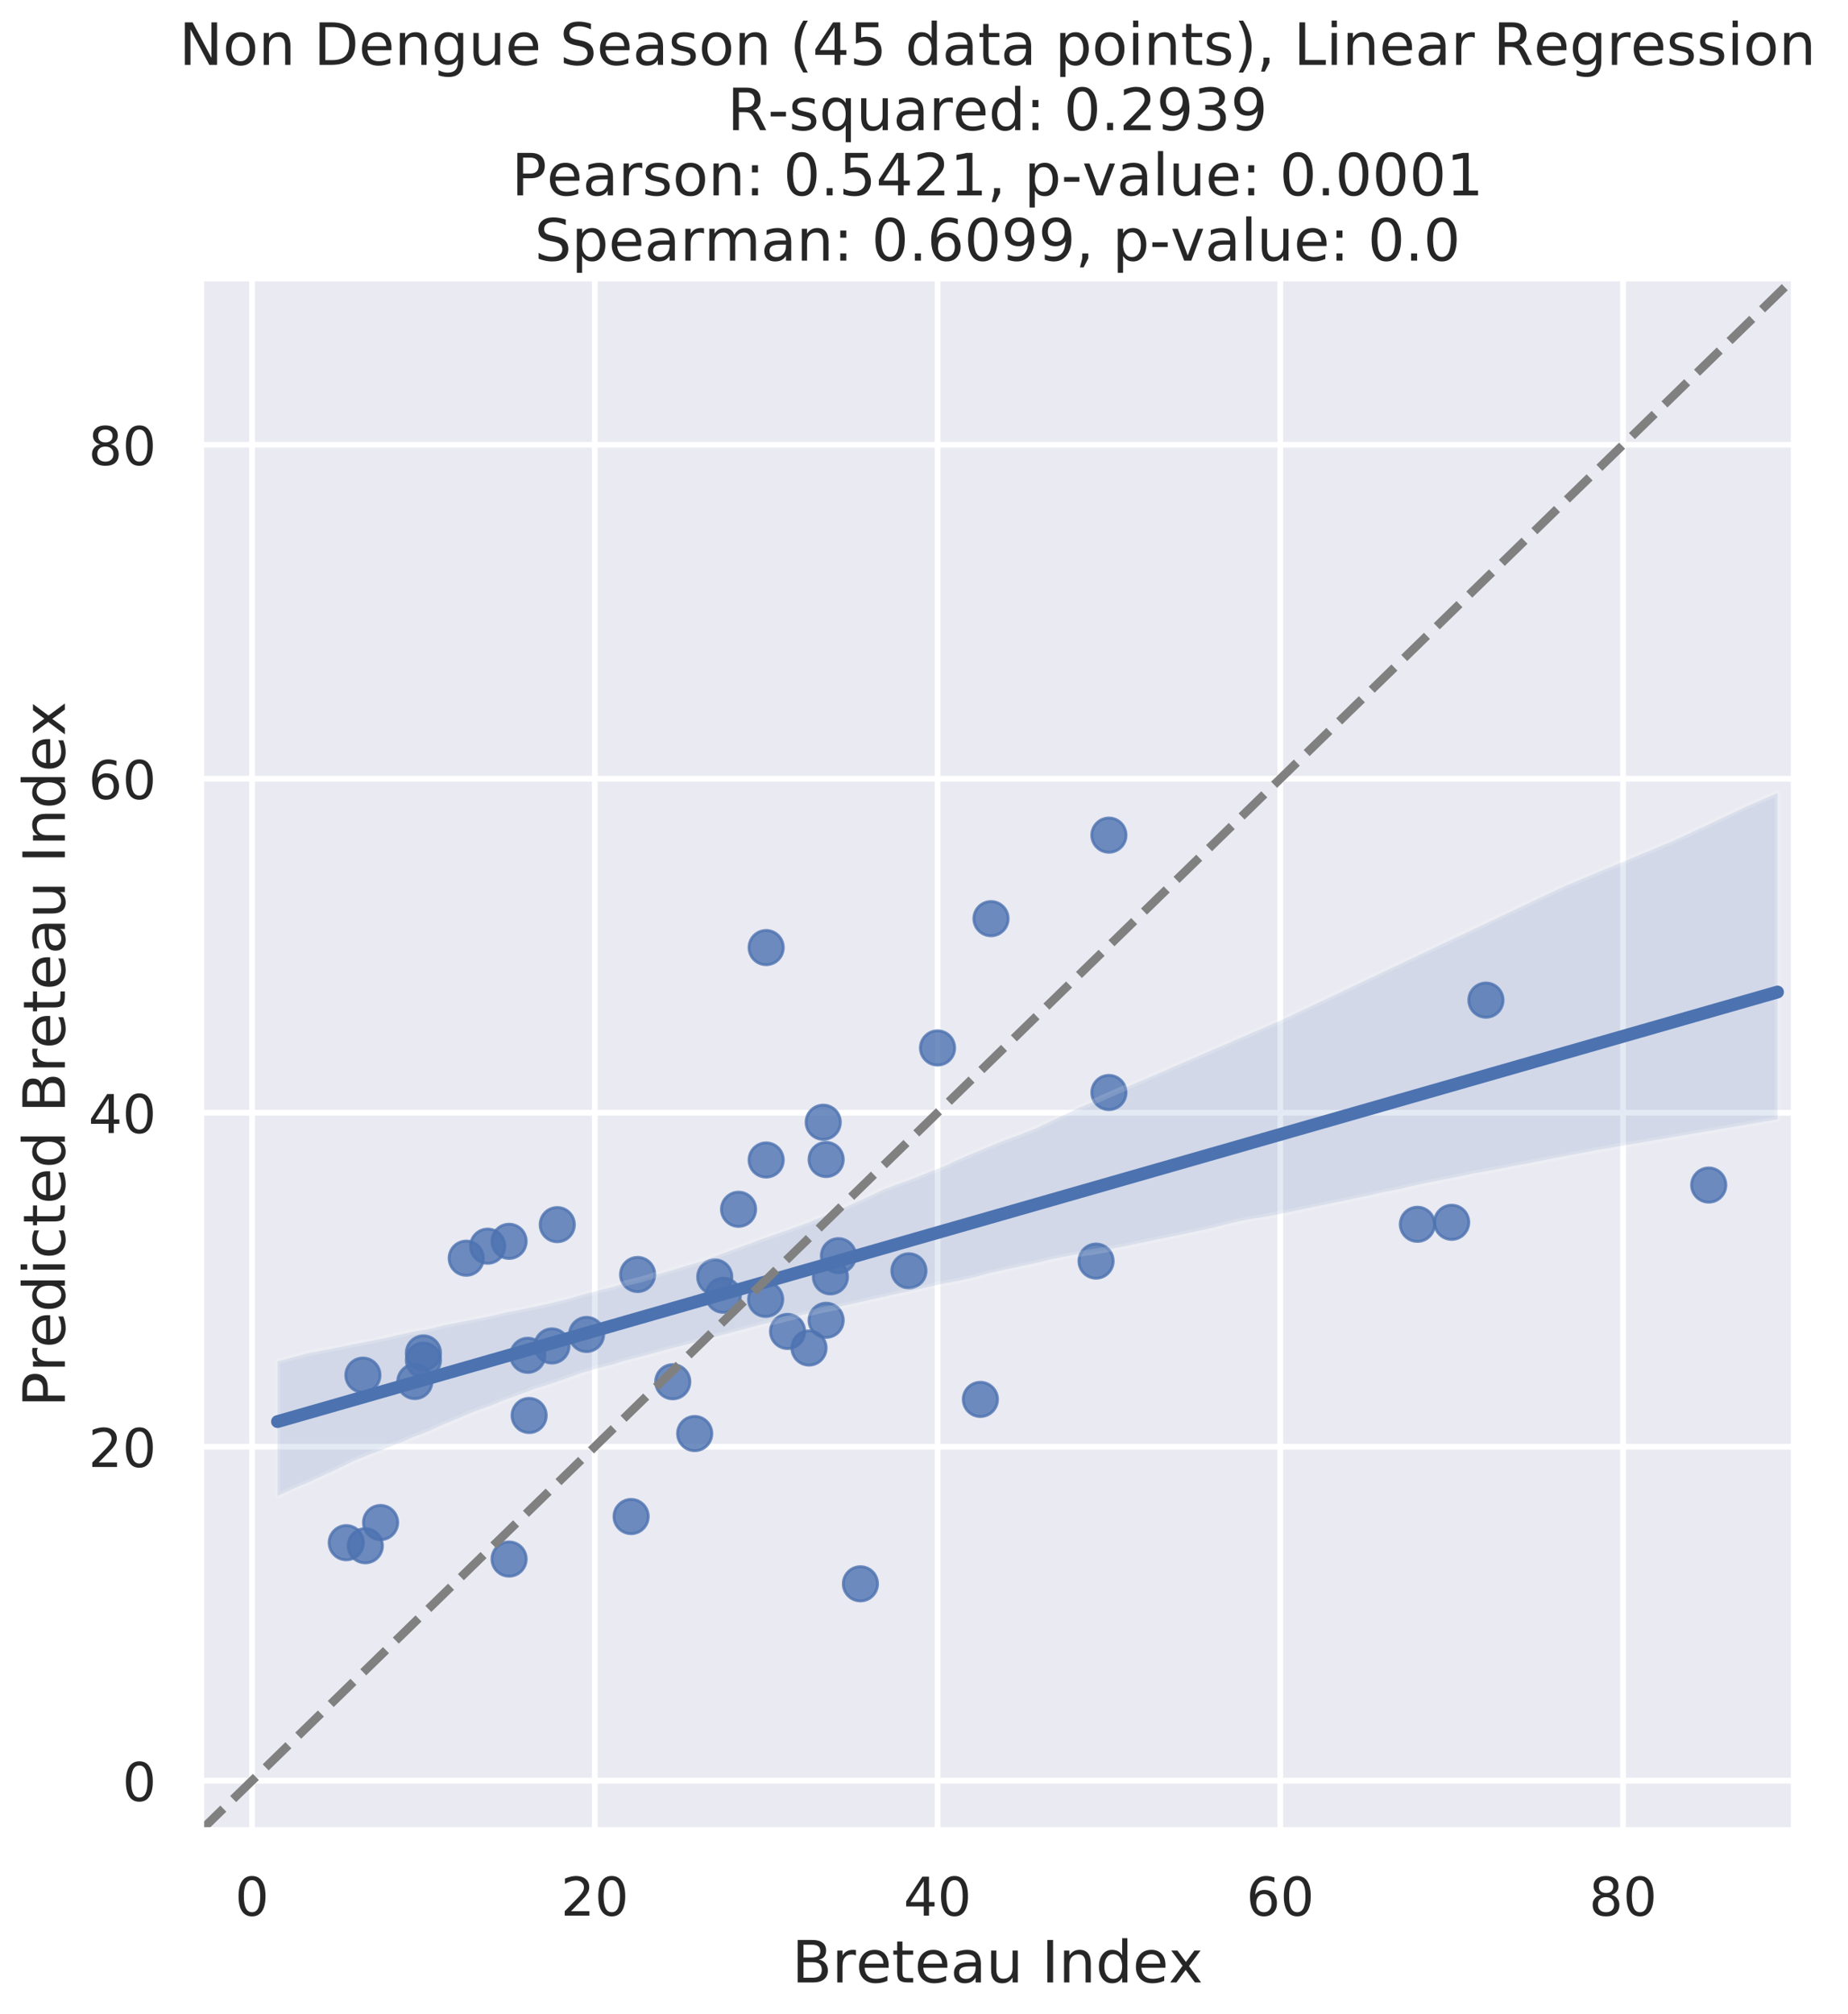 <?xml version="1.0" encoding="utf-8" standalone="no"?>
<!DOCTYPE svg PUBLIC "-//W3C//DTD SVG 1.1//EN"
  "http://www.w3.org/Graphics/SVG/1.1/DTD/svg11.dtd">
<!-- Created with matplotlib (http://matplotlib.org/) -->
<svg height="705pt" version="1.1" viewBox="0 0 647 705" width="647pt" xmlns="http://www.w3.org/2000/svg" xmlns:xlink="http://www.w3.org/1999/xlink">
 <defs>
  <style type="text/css">
*{stroke-linecap:butt;stroke-linejoin:round;}
  </style>
 </defs>
 <g id="figure_1">
  <g id="patch_1">
   <path d="M 0 705.373 
L 647.439 705.373 
L 647.439 0 
L 0 0 
z
" style="fill:#ffffff;"/>
  </g>
  <g id="axes_1">
   <g id="patch_2">
    <path d="M 70.239 640.831 
L 628.239 640.831 
L 628.239 97.231 
L 70.239 97.231 
z
" style="fill:#eaeaf2;"/>
   </g>
   <g id="matplotlib.axis_1">
    <g id="xtick_1">
     <g id="line2d_1">
      <path clip-path="url(#p1ccd44c927)" d="M 88.239 640.831 
L 88.239 97.231 
" style="fill:none;stroke:#ffffff;stroke-linecap:round;stroke-width:2;"/>
     </g>
     <g id="text_1">
      <!-- 0 -->
      <defs>
       <path d="M 31.781 66.406 
Q 24.172 66.406 20.328 58.906 
Q 16.5 51.422 16.5 36.375 
Q 16.5 21.391 20.328 13.891 
Q 24.172 6.391 31.781 6.391 
Q 39.453 6.391 43.281 13.891 
Q 47.125 21.391 47.125 36.375 
Q 47.125 51.422 43.281 58.906 
Q 39.453 66.406 31.781 66.406 
z
M 31.781 74.219 
Q 44.047 74.219 50.516 64.516 
Q 56.984 54.828 56.984 36.375 
Q 56.984 17.969 50.516 8.266 
Q 44.047 -1.422 31.781 -1.422 
Q 19.531 -1.422 13.062 8.266 
Q 6.594 17.969 6.594 36.375 
Q 6.594 54.828 13.062 64.516 
Q 19.531 74.219 31.781 74.219 
z
" id="DejaVuSans-30"/>
      </defs>
      <g style="fill:#262626;" transform="translate(82.29 670.541)scale(0.187 -0.187)">
       <use xlink:href="#DejaVuSans-30"/>
      </g>
     </g>
    </g>
    <g id="xtick_2">
     <g id="line2d_2">
      <path clip-path="url(#p1ccd44c927)" d="M 208.239 640.831 
L 208.239 97.231 
" style="fill:none;stroke:#ffffff;stroke-linecap:round;stroke-width:2;"/>
     </g>
     <g id="text_2">
      <!-- 20 -->
      <defs>
       <path d="M 19.188 8.297 
L 53.609 8.297 
L 53.609 0 
L 7.328 0 
L 7.328 8.297 
Q 12.938 14.109 22.625 23.891 
Q 32.328 33.688 34.812 36.531 
Q 39.547 41.844 41.422 45.531 
Q 43.312 49.219 43.312 52.781 
Q 43.312 58.594 39.234 62.25 
Q 35.156 65.922 28.609 65.922 
Q 23.969 65.922 18.812 64.312 
Q 13.672 62.703 7.812 59.422 
L 7.812 69.391 
Q 13.766 71.781 18.938 73 
Q 24.125 74.219 28.422 74.219 
Q 39.75 74.219 46.484 68.547 
Q 53.219 62.891 53.219 53.422 
Q 53.219 48.922 51.531 44.891 
Q 49.859 40.875 45.406 35.406 
Q 44.188 33.984 37.641 27.219 
Q 31.109 20.453 19.188 8.297 
z
" id="DejaVuSans-32"/>
      </defs>
      <g style="fill:#262626;" transform="translate(196.341 670.541)scale(0.187 -0.187)">
       <use xlink:href="#DejaVuSans-32"/>
       <use x="63.623" xlink:href="#DejaVuSans-30"/>
      </g>
     </g>
    </g>
    <g id="xtick_3">
     <g id="line2d_3">
      <path clip-path="url(#p1ccd44c927)" d="M 328.239 640.831 
L 328.239 97.231 
" style="fill:none;stroke:#ffffff;stroke-linecap:round;stroke-width:2;"/>
     </g>
     <g id="text_3">
      <!-- 40 -->
      <defs>
       <path d="M 37.797 64.312 
L 12.891 25.391 
L 37.797 25.391 
z
M 35.203 72.906 
L 47.609 72.906 
L 47.609 25.391 
L 58.016 25.391 
L 58.016 17.188 
L 47.609 17.188 
L 47.609 0 
L 37.797 0 
L 37.797 17.188 
L 4.891 17.188 
L 4.891 26.703 
z
" id="DejaVuSans-34"/>
      </defs>
      <g style="fill:#262626;" transform="translate(316.341 670.541)scale(0.187 -0.187)">
       <use xlink:href="#DejaVuSans-34"/>
       <use x="63.623" xlink:href="#DejaVuSans-30"/>
      </g>
     </g>
    </g>
    <g id="xtick_4">
     <g id="line2d_4">
      <path clip-path="url(#p1ccd44c927)" d="M 448.239 640.831 
L 448.239 97.231 
" style="fill:none;stroke:#ffffff;stroke-linecap:round;stroke-width:2;"/>
     </g>
     <g id="text_4">
      <!-- 60 -->
      <defs>
       <path d="M 33.016 40.375 
Q 26.375 40.375 22.484 35.828 
Q 18.609 31.297 18.609 23.391 
Q 18.609 15.531 22.484 10.953 
Q 26.375 6.391 33.016 6.391 
Q 39.656 6.391 43.531 10.953 
Q 47.406 15.531 47.406 23.391 
Q 47.406 31.297 43.531 35.828 
Q 39.656 40.375 33.016 40.375 
z
M 52.594 71.297 
L 52.594 62.312 
Q 48.875 64.062 45.094 64.984 
Q 41.312 65.922 37.594 65.922 
Q 27.828 65.922 22.672 59.328 
Q 17.531 52.734 16.797 39.406 
Q 19.672 43.656 24.016 45.922 
Q 28.375 48.188 33.594 48.188 
Q 44.578 48.188 50.953 41.516 
Q 57.328 34.859 57.328 23.391 
Q 57.328 12.156 50.688 5.359 
Q 44.047 -1.422 33.016 -1.422 
Q 20.359 -1.422 13.672 8.266 
Q 6.984 17.969 6.984 36.375 
Q 6.984 53.656 15.188 63.938 
Q 23.391 74.219 37.203 74.219 
Q 40.922 74.219 44.703 73.484 
Q 48.484 72.75 52.594 71.297 
z
" id="DejaVuSans-36"/>
      </defs>
      <g style="fill:#262626;" transform="translate(436.341 670.541)scale(0.187 -0.187)">
       <use xlink:href="#DejaVuSans-36"/>
       <use x="63.623" xlink:href="#DejaVuSans-30"/>
      </g>
     </g>
    </g>
    <g id="xtick_5">
     <g id="line2d_5">
      <path clip-path="url(#p1ccd44c927)" d="M 568.239 640.831 
L 568.239 97.231 
" style="fill:none;stroke:#ffffff;stroke-linecap:round;stroke-width:2;"/>
     </g>
     <g id="text_5">
      <!-- 80 -->
      <defs>
       <path d="M 31.781 34.625 
Q 24.75 34.625 20.719 30.859 
Q 16.703 27.094 16.703 20.516 
Q 16.703 13.922 20.719 10.156 
Q 24.75 6.391 31.781 6.391 
Q 38.812 6.391 42.859 10.172 
Q 46.922 13.969 46.922 20.516 
Q 46.922 27.094 42.891 30.859 
Q 38.875 34.625 31.781 34.625 
z
M 21.922 38.812 
Q 15.578 40.375 12.031 44.719 
Q 8.5 49.078 8.5 55.328 
Q 8.5 64.062 14.719 69.141 
Q 20.953 74.219 31.781 74.219 
Q 42.672 74.219 48.875 69.141 
Q 55.078 64.062 55.078 55.328 
Q 55.078 49.078 51.531 44.719 
Q 48 40.375 41.703 38.812 
Q 48.828 37.156 52.797 32.312 
Q 56.781 27.484 56.781 20.516 
Q 56.781 9.906 50.312 4.234 
Q 43.844 -1.422 31.781 -1.422 
Q 19.734 -1.422 13.25 4.234 
Q 6.781 9.906 6.781 20.516 
Q 6.781 27.484 10.781 32.312 
Q 14.797 37.156 21.922 38.812 
z
M 18.312 54.391 
Q 18.312 48.734 21.844 45.562 
Q 25.391 42.391 31.781 42.391 
Q 38.141 42.391 41.719 45.562 
Q 45.312 48.734 45.312 54.391 
Q 45.312 60.062 41.719 63.234 
Q 38.141 66.406 31.781 66.406 
Q 25.391 66.406 21.844 63.234 
Q 18.312 60.062 18.312 54.391 
z
" id="DejaVuSans-38"/>
      </defs>
      <g style="fill:#262626;" transform="translate(556.341 670.541)scale(0.187 -0.187)">
       <use xlink:href="#DejaVuSans-38"/>
       <use x="63.623" xlink:href="#DejaVuSans-30"/>
      </g>
     </g>
    </g>
    <g id="text_6">
     <!-- Breteau Index -->
     <defs>
      <path d="M 19.672 34.812 
L 19.672 8.109 
L 35.5 8.109 
Q 43.453 8.109 47.281 11.406 
Q 51.125 14.703 51.125 21.484 
Q 51.125 28.328 47.281 31.562 
Q 43.453 34.812 35.5 34.812 
z
M 19.672 64.797 
L 19.672 42.828 
L 34.281 42.828 
Q 41.5 42.828 45.031 45.531 
Q 48.578 48.25 48.578 53.812 
Q 48.578 59.328 45.031 62.062 
Q 41.5 64.797 34.281 64.797 
z
M 9.812 72.906 
L 35.016 72.906 
Q 46.297 72.906 52.391 68.219 
Q 58.5 63.531 58.5 54.891 
Q 58.5 48.188 55.375 44.234 
Q 52.25 40.281 46.188 39.312 
Q 53.469 37.75 57.5 32.781 
Q 61.531 27.828 61.531 20.406 
Q 61.531 10.641 54.891 5.312 
Q 48.25 0 35.984 0 
L 9.812 0 
z
" id="DejaVuSans-42"/>
      <path d="M 41.109 46.297 
Q 39.594 47.172 37.812 47.578 
Q 36.031 48 33.891 48 
Q 26.266 48 22.188 43.047 
Q 18.109 38.094 18.109 28.812 
L 18.109 0 
L 9.078 0 
L 9.078 54.688 
L 18.109 54.688 
L 18.109 46.188 
Q 20.953 51.172 25.484 53.578 
Q 30.031 56 36.531 56 
Q 37.453 56 38.578 55.875 
Q 39.703 55.766 41.062 55.516 
z
" id="DejaVuSans-72"/>
      <path d="M 56.203 29.594 
L 56.203 25.203 
L 14.891 25.203 
Q 15.484 15.922 20.484 11.062 
Q 25.484 6.203 34.422 6.203 
Q 39.594 6.203 44.453 7.469 
Q 49.312 8.734 54.109 11.281 
L 54.109 2.781 
Q 49.266 0.734 44.188 -0.344 
Q 39.109 -1.422 33.891 -1.422 
Q 20.797 -1.422 13.156 6.188 
Q 5.516 13.812 5.516 26.812 
Q 5.516 40.234 12.766 48.109 
Q 20.016 56 32.328 56 
Q 43.359 56 49.781 48.891 
Q 56.203 41.797 56.203 29.594 
z
M 47.219 32.234 
Q 47.125 39.594 43.094 43.984 
Q 39.062 48.391 32.422 48.391 
Q 24.906 48.391 20.391 44.141 
Q 15.875 39.891 15.188 32.172 
z
" id="DejaVuSans-65"/>
      <path d="M 18.312 70.219 
L 18.312 54.688 
L 36.812 54.688 
L 36.812 47.703 
L 18.312 47.703 
L 18.312 18.016 
Q 18.312 11.328 20.141 9.422 
Q 21.969 7.516 27.594 7.516 
L 36.812 7.516 
L 36.812 0 
L 27.594 0 
Q 17.188 0 13.234 3.875 
Q 9.281 7.766 9.281 18.016 
L 9.281 47.703 
L 2.688 47.703 
L 2.688 54.688 
L 9.281 54.688 
L 9.281 70.219 
z
" id="DejaVuSans-74"/>
      <path d="M 34.281 27.484 
Q 23.391 27.484 19.188 25 
Q 14.984 22.516 14.984 16.5 
Q 14.984 11.719 18.141 8.906 
Q 21.297 6.109 26.703 6.109 
Q 34.188 6.109 38.703 11.406 
Q 43.219 16.703 43.219 25.484 
L 43.219 27.484 
z
M 52.203 31.203 
L 52.203 0 
L 43.219 0 
L 43.219 8.297 
Q 40.141 3.328 35.547 0.953 
Q 30.953 -1.422 24.312 -1.422 
Q 15.922 -1.422 10.953 3.297 
Q 6 8.016 6 15.922 
Q 6 25.141 12.172 29.828 
Q 18.359 34.516 30.609 34.516 
L 43.219 34.516 
L 43.219 35.406 
Q 43.219 41.609 39.141 45 
Q 35.062 48.391 27.688 48.391 
Q 23 48.391 18.547 47.266 
Q 14.109 46.141 10.016 43.891 
L 10.016 52.203 
Q 14.938 54.109 19.578 55.047 
Q 24.219 56 28.609 56 
Q 40.484 56 46.344 49.844 
Q 52.203 43.703 52.203 31.203 
z
" id="DejaVuSans-61"/>
      <path d="M 8.5 21.578 
L 8.5 54.688 
L 17.484 54.688 
L 17.484 21.922 
Q 17.484 14.156 20.5 10.266 
Q 23.531 6.391 29.594 6.391 
Q 36.859 6.391 41.078 11.031 
Q 45.312 15.672 45.312 23.688 
L 45.312 54.688 
L 54.297 54.688 
L 54.297 0 
L 45.312 0 
L 45.312 8.406 
Q 42.047 3.422 37.719 1 
Q 33.406 -1.422 27.688 -1.422 
Q 18.266 -1.422 13.375 4.438 
Q 8.5 10.297 8.5 21.578 
z
M 31.109 56 
z
" id="DejaVuSans-75"/>
      <path id="DejaVuSans-20"/>
      <path d="M 9.812 72.906 
L 19.672 72.906 
L 19.672 0 
L 9.812 0 
z
" id="DejaVuSans-49"/>
      <path d="M 54.891 33.016 
L 54.891 0 
L 45.906 0 
L 45.906 32.719 
Q 45.906 40.484 42.875 44.328 
Q 39.844 48.188 33.797 48.188 
Q 26.516 48.188 22.312 43.547 
Q 18.109 38.922 18.109 30.906 
L 18.109 0 
L 9.078 0 
L 9.078 54.688 
L 18.109 54.688 
L 18.109 46.188 
Q 21.344 51.125 25.703 53.562 
Q 30.078 56 35.797 56 
Q 45.219 56 50.047 50.172 
Q 54.891 44.344 54.891 33.016 
z
" id="DejaVuSans-6e"/>
      <path d="M 45.406 46.391 
L 45.406 75.984 
L 54.391 75.984 
L 54.391 0 
L 45.406 0 
L 45.406 8.203 
Q 42.578 3.328 38.25 0.953 
Q 33.938 -1.422 27.875 -1.422 
Q 17.969 -1.422 11.734 6.484 
Q 5.516 14.406 5.516 27.297 
Q 5.516 40.188 11.734 48.094 
Q 17.969 56 27.875 56 
Q 33.938 56 38.25 53.625 
Q 42.578 51.266 45.406 46.391 
z
M 14.797 27.297 
Q 14.797 17.391 18.875 11.75 
Q 22.953 6.109 30.078 6.109 
Q 37.203 6.109 41.297 11.75 
Q 45.406 17.391 45.406 27.297 
Q 45.406 37.203 41.297 42.844 
Q 37.203 48.484 30.078 48.484 
Q 22.953 48.484 18.875 42.844 
Q 14.797 37.203 14.797 27.297 
z
" id="DejaVuSans-64"/>
      <path d="M 54.891 54.688 
L 35.109 28.078 
L 55.906 0 
L 45.312 0 
L 29.391 21.484 
L 13.484 0 
L 2.875 0 
L 24.125 28.609 
L 4.688 54.688 
L 15.281 54.688 
L 29.781 35.203 
L 44.281 54.688 
z
" id="DejaVuSans-78"/>
     </defs>
     <g style="fill:#262626;" transform="translate(277.283 693.93)scale(0.204 -0.204)">
      <use xlink:href="#DejaVuSans-42"/>
      <use x="68.604" xlink:href="#DejaVuSans-72"/>
      <use x="109.686" xlink:href="#DejaVuSans-65"/>
      <use x="171.209" xlink:href="#DejaVuSans-74"/>
      <use x="210.418" xlink:href="#DejaVuSans-65"/>
      <use x="271.941" xlink:href="#DejaVuSans-61"/>
      <use x="333.221" xlink:href="#DejaVuSans-75"/>
      <use x="396.6" xlink:href="#DejaVuSans-20"/>
      <use x="428.387" xlink:href="#DejaVuSans-49"/>
      <use x="457.879" xlink:href="#DejaVuSans-6e"/>
      <use x="521.258" xlink:href="#DejaVuSans-64"/>
      <use x="584.734" xlink:href="#DejaVuSans-65"/>
      <use x="646.242" xlink:href="#DejaVuSans-78"/>
     </g>
    </g>
   </g>
   <g id="matplotlib.axis_2">
    <g id="ytick_1">
     <g id="line2d_6">
      <path clip-path="url(#p1ccd44c927)" d="M 70.239 623.296 
L 628.239 623.296 
" style="fill:none;stroke:#ffffff;stroke-linecap:round;stroke-width:2;"/>
     </g>
     <g id="text_7">
      <!-- 0 -->
      <g style="fill:#262626;" transform="translate(42.841 630.4)scale(0.187 -0.187)">
       <use xlink:href="#DejaVuSans-30"/>
      </g>
     </g>
    </g>
    <g id="ytick_2">
     <g id="line2d_7">
      <path clip-path="url(#p1ccd44c927)" d="M 70.239 506.393 
L 628.239 506.393 
" style="fill:none;stroke:#ffffff;stroke-linecap:round;stroke-width:2;"/>
     </g>
     <g id="text_8">
      <!-- 20 -->
      <g style="fill:#262626;" transform="translate(30.943 513.497)scale(0.187 -0.187)">
       <use xlink:href="#DejaVuSans-32"/>
       <use x="63.623" xlink:href="#DejaVuSans-30"/>
      </g>
     </g>
    </g>
    <g id="ytick_3">
     <g id="line2d_8">
      <path clip-path="url(#p1ccd44c927)" d="M 70.239 389.489 
L 628.239 389.489 
" style="fill:none;stroke:#ffffff;stroke-linecap:round;stroke-width:2;"/>
     </g>
     <g id="text_9">
      <!-- 40 -->
      <g style="fill:#262626;" transform="translate(30.943 396.594)scale(0.187 -0.187)">
       <use xlink:href="#DejaVuSans-34"/>
       <use x="63.623" xlink:href="#DejaVuSans-30"/>
      </g>
     </g>
    </g>
    <g id="ytick_4">
     <g id="line2d_9">
      <path clip-path="url(#p1ccd44c927)" d="M 70.239 272.586 
L 628.239 272.586 
" style="fill:none;stroke:#ffffff;stroke-linecap:round;stroke-width:2;"/>
     </g>
     <g id="text_10">
      <!-- 60 -->
      <g style="fill:#262626;" transform="translate(30.943 279.691)scale(0.187 -0.187)">
       <use xlink:href="#DejaVuSans-36"/>
       <use x="63.623" xlink:href="#DejaVuSans-30"/>
      </g>
     </g>
    </g>
    <g id="ytick_5">
     <g id="line2d_10">
      <path clip-path="url(#p1ccd44c927)" d="M 70.239 155.683 
L 628.239 155.683 
" style="fill:none;stroke:#ffffff;stroke-linecap:round;stroke-width:2;"/>
     </g>
     <g id="text_11">
      <!-- 80 -->
      <g style="fill:#262626;" transform="translate(30.943 162.788)scale(0.187 -0.187)">
       <use xlink:href="#DejaVuSans-38"/>
       <use x="63.623" xlink:href="#DejaVuSans-30"/>
      </g>
     </g>
    </g>
    <g id="text_12">
     <!-- Predicted Breteau Index -->
     <defs>
      <path d="M 19.672 64.797 
L 19.672 37.406 
L 32.078 37.406 
Q 38.969 37.406 42.719 40.969 
Q 46.484 44.531 46.484 51.125 
Q 46.484 57.672 42.719 61.234 
Q 38.969 64.797 32.078 64.797 
z
M 9.812 72.906 
L 32.078 72.906 
Q 44.344 72.906 50.609 67.359 
Q 56.891 61.812 56.891 51.125 
Q 56.891 40.328 50.609 34.812 
Q 44.344 29.297 32.078 29.297 
L 19.672 29.297 
L 19.672 0 
L 9.812 0 
z
" id="DejaVuSans-50"/>
      <path d="M 9.422 54.688 
L 18.406 54.688 
L 18.406 0 
L 9.422 0 
z
M 9.422 75.984 
L 18.406 75.984 
L 18.406 64.594 
L 9.422 64.594 
z
" id="DejaVuSans-69"/>
      <path d="M 48.781 52.594 
L 48.781 44.188 
Q 44.969 46.297 41.141 47.344 
Q 37.312 48.391 33.406 48.391 
Q 24.656 48.391 19.812 42.844 
Q 14.984 37.312 14.984 27.297 
Q 14.984 17.281 19.812 11.734 
Q 24.656 6.203 33.406 6.203 
Q 37.312 6.203 41.141 7.25 
Q 44.969 8.297 48.781 10.406 
L 48.781 2.094 
Q 45.016 0.344 40.984 -0.531 
Q 36.969 -1.422 32.422 -1.422 
Q 20.062 -1.422 12.781 6.344 
Q 5.516 14.109 5.516 27.297 
Q 5.516 40.672 12.859 48.328 
Q 20.219 56 33.016 56 
Q 37.156 56 41.109 55.141 
Q 45.062 54.297 48.781 52.594 
z
" id="DejaVuSans-63"/>
     </defs>
     <g style="fill:#262626;" transform="translate(22.701 492.512)rotate(-90)scale(0.204 -0.204)">
      <use xlink:href="#DejaVuSans-50"/>
      <use x="60.287" xlink:href="#DejaVuSans-72"/>
      <use x="101.369" xlink:href="#DejaVuSans-65"/>
      <use x="162.893" xlink:href="#DejaVuSans-64"/>
      <use x="226.369" xlink:href="#DejaVuSans-69"/>
      <use x="254.152" xlink:href="#DejaVuSans-63"/>
      <use x="309.133" xlink:href="#DejaVuSans-74"/>
      <use x="348.342" xlink:href="#DejaVuSans-65"/>
      <use x="409.865" xlink:href="#DejaVuSans-64"/>
      <use x="473.342" xlink:href="#DejaVuSans-20"/>
      <use x="505.129" xlink:href="#DejaVuSans-42"/>
      <use x="573.732" xlink:href="#DejaVuSans-72"/>
      <use x="614.814" xlink:href="#DejaVuSans-65"/>
      <use x="676.338" xlink:href="#DejaVuSans-74"/>
      <use x="715.547" xlink:href="#DejaVuSans-65"/>
      <use x="777.07" xlink:href="#DejaVuSans-61"/>
      <use x="838.35" xlink:href="#DejaVuSans-75"/>
      <use x="901.729" xlink:href="#DejaVuSans-20"/>
      <use x="933.516" xlink:href="#DejaVuSans-49"/>
      <use x="963.008" xlink:href="#DejaVuSans-6e"/>
      <use x="1026.387" xlink:href="#DejaVuSans-64"/>
      <use x="1089.863" xlink:href="#DejaVuSans-65"/>
      <use x="1151.371" xlink:href="#DejaVuSans-78"/>
     </g>
    </g>
   </g>
   <g id="PathCollection_1">
    <defs>
     <path d="M 0 6 
C 1.591 6 3.117 5.368 4.243 4.243 
C 5.368 3.117 6 1.591 6 0 
C 6 -1.591 5.368 -3.117 4.243 -4.243 
C 3.117 -5.368 1.591 -6 0 -6 
C -1.591 -6 -3.117 -5.368 -4.243 -4.243 
C -5.368 -3.117 -6 -1.591 -6 0 
C -6 1.591 -5.368 3.117 -4.243 4.243 
C -3.117 5.368 -1.591 6 0 6 
z
" id="m12d661cb35" style="stroke:#4c72b0;stroke-opacity:0.8;"/>
    </defs>
    <g clip-path="url(#p1ccd44c927)">
     <use style="fill:#4c72b0;fill-opacity:0.8;stroke:#4c72b0;stroke-opacity:0.8;" x="185.259" xlink:href="#m12d661cb35" y="495.471"/>
     <use style="fill:#4c72b0;fill-opacity:0.8;stroke:#4c72b0;stroke-opacity:0.8;" x="148.239" xlink:href="#m12d661cb35" y="476.091"/>
     <use style="fill:#4c72b0;fill-opacity:0.8;stroke:#4c72b0;stroke-opacity:0.8;" x="250.239" xlink:href="#m12d661cb35" y="446.975"/>
     <use style="fill:#4c72b0;fill-opacity:0.8;stroke:#4c72b0;stroke-opacity:0.8;" x="268.059" xlink:href="#m12d661cb35" y="454.825"/>
     <use style="fill:#4c72b0;fill-opacity:0.8;stroke:#4c72b0;stroke-opacity:0.8;" x="178.239" xlink:href="#m12d661cb35" y="545.731"/>
     <use style="fill:#4c72b0;fill-opacity:0.8;stroke:#4c72b0;stroke-opacity:0.8;" x="220.959" xlink:href="#m12d661cb35" y="530.843"/>
     <use style="fill:#4c72b0;fill-opacity:0.8;stroke:#4c72b0;stroke-opacity:0.8;" x="318.219" xlink:href="#m12d661cb35" y="444.831"/>
     <use style="fill:#4c72b0;fill-opacity:0.8;stroke:#4c72b0;stroke-opacity:0.8;" x="520.239" xlink:href="#m12d661cb35" y="350.084"/>
     <use style="fill:#4c72b0;fill-opacity:0.8;stroke:#4c72b0;stroke-opacity:0.8;" x="301.239" xlink:href="#m12d661cb35" y="554.386"/>
     <use style="fill:#4c72b0;fill-opacity:0.8;stroke:#4c72b0;stroke-opacity:0.8;" x="145.239" xlink:href="#m12d661cb35" y="483.582"/>
     <use style="fill:#4c72b0;fill-opacity:0.8;stroke:#4c72b0;stroke-opacity:0.8;" x="289.239" xlink:href="#m12d661cb35" y="405.868"/>
     <use style="fill:#4c72b0;fill-opacity:0.8;stroke:#4c72b0;stroke-opacity:0.8;" x="289.239" xlink:href="#m12d661cb35" y="462.146"/>
     <use style="fill:#4c72b0;fill-opacity:0.8;stroke:#4c72b0;stroke-opacity:0.8;" x="253.239" xlink:href="#m12d661cb35" y="453.391"/>
     <use style="fill:#4c72b0;fill-opacity:0.8;stroke:#4c72b0;stroke-opacity:0.8;" x="193.239" xlink:href="#m12d661cb35" y="471.129"/>
     <use style="fill:#4c72b0;fill-opacity:0.8;stroke:#4c72b0;stroke-opacity:0.8;" x="170.739" xlink:href="#m12d661cb35" y="436.212"/>
     <use style="fill:#4c72b0;fill-opacity:0.8;stroke:#4c72b0;stroke-opacity:0.8;" x="127.899" xlink:href="#m12d661cb35" y="541.066"/>
     <use style="fill:#4c72b0;fill-opacity:0.8;stroke:#4c72b0;stroke-opacity:0.8;" x="121.239" xlink:href="#m12d661cb35" y="539.999"/>
     <use style="fill:#4c72b0;fill-opacity:0.8;stroke:#4c72b0;stroke-opacity:0.8;" x="127.059" xlink:href="#m12d661cb35" y="481.353"/>
     <use style="fill:#4c72b0;fill-opacity:0.8;stroke:#4c72b0;stroke-opacity:0.8;" x="195.099" xlink:href="#m12d661cb35" y="428.663"/>
     <use style="fill:#4c72b0;fill-opacity:0.8;stroke:#4c72b0;stroke-opacity:0.8;" x="290.739" xlink:href="#m12d661cb35" y="446.937"/>
     <use style="fill:#4c72b0;fill-opacity:0.8;stroke:#4c72b0;stroke-opacity:0.8;" x="235.539" xlink:href="#m12d661cb35" y="483.658"/>
     <use style="fill:#4c72b0;fill-opacity:0.8;stroke:#4c72b0;stroke-opacity:0.8;" x="258.579" xlink:href="#m12d661cb35" y="423.294"/>
     <use style="fill:#4c72b0;fill-opacity:0.8;stroke:#4c72b0;stroke-opacity:0.8;" x="178.239" xlink:href="#m12d661cb35" y="434.504"/>
     <use style="fill:#4c72b0;fill-opacity:0.8;stroke:#4c72b0;stroke-opacity:0.8;" x="133.239" xlink:href="#m12d661cb35" y="532.942"/>
     <use style="fill:#4c72b0;fill-opacity:0.8;stroke:#4c72b0;stroke-opacity:0.8;" x="275.739" xlink:href="#m12d661cb35" y="466.05"/>
     <use style="fill:#4c72b0;fill-opacity:0.8;stroke:#4c72b0;stroke-opacity:0.8;" x="163.239" xlink:href="#m12d661cb35" y="440.417"/>
     <use style="fill:#4c72b0;fill-opacity:0.8;stroke:#4c72b0;stroke-opacity:0.8;" x="383.739" xlink:href="#m12d661cb35" y="441.43"/>
     <use style="fill:#4c72b0;fill-opacity:0.8;stroke:#4c72b0;stroke-opacity:0.8;" x="293.559" xlink:href="#m12d661cb35" y="439.539"/>
     <use style="fill:#4c72b0;fill-opacity:0.8;stroke:#4c72b0;stroke-opacity:0.8;" x="205.359" xlink:href="#m12d661cb35" y="467.108"/>
     <use style="fill:#4c72b0;fill-opacity:0.8;stroke:#4c72b0;stroke-opacity:0.8;" x="496.239" xlink:href="#m12d661cb35" y="428.551"/>
     <use style="fill:#4c72b0;fill-opacity:0.8;stroke:#4c72b0;stroke-opacity:0.8;" x="508.239" xlink:href="#m12d661cb35" y="427.854"/>
     <use style="fill:#4c72b0;fill-opacity:0.8;stroke:#4c72b0;stroke-opacity:0.8;" x="283.239" xlink:href="#m12d661cb35" y="471.85"/>
     <use style="fill:#4c72b0;fill-opacity:0.8;stroke:#4c72b0;stroke-opacity:0.8;" x="184.779" xlink:href="#m12d661cb35" y="474.41"/>
     <use style="fill:#4c72b0;fill-opacity:0.8;stroke:#4c72b0;stroke-opacity:0.8;" x="288.219" xlink:href="#m12d661cb35" y="392.825"/>
     <use style="fill:#4c72b0;fill-opacity:0.8;stroke:#4c72b0;stroke-opacity:0.8;" x="388.239" xlink:href="#m12d661cb35" y="382.416"/>
     <use style="fill:#4c72b0;fill-opacity:0.8;stroke:#4c72b0;stroke-opacity:0.8;" x="268.239" xlink:href="#m12d661cb35" y="331.686"/>
     <use style="fill:#4c72b0;fill-opacity:0.8;stroke:#4c72b0;stroke-opacity:0.8;" x="148.239" xlink:href="#m12d661cb35" y="473.578"/>
     <use style="fill:#4c72b0;fill-opacity:0.8;stroke:#4c72b0;stroke-opacity:0.8;" x="268.239" xlink:href="#m12d661cb35" y="406.038"/>
     <use style="fill:#4c72b0;fill-opacity:0.8;stroke:#4c72b0;stroke-opacity:0.8;" x="598.239" xlink:href="#m12d661cb35" y="414.814"/>
     <use style="fill:#4c72b0;fill-opacity:0.8;stroke:#4c72b0;stroke-opacity:0.8;" x="328.239" xlink:href="#m12d661cb35" y="366.818"/>
     <use style="fill:#4c72b0;fill-opacity:0.8;stroke:#4c72b0;stroke-opacity:0.8;" x="346.959" xlink:href="#m12d661cb35" y="321.562"/>
     <use style="fill:#4c72b0;fill-opacity:0.8;stroke:#4c72b0;stroke-opacity:0.8;" x="388.239" xlink:href="#m12d661cb35" y="292.333"/>
     <use style="fill:#4c72b0;fill-opacity:0.8;stroke:#4c72b0;stroke-opacity:0.8;" x="243.219" xlink:href="#m12d661cb35" y="501.796"/>
     <use style="fill:#4c72b0;fill-opacity:0.8;stroke:#4c72b0;stroke-opacity:0.8;" x="343.239" xlink:href="#m12d661cb35" y="489.84"/>
     <use style="fill:#4c72b0;fill-opacity:0.8;stroke:#4c72b0;stroke-opacity:0.8;" x="223.239" xlink:href="#m12d661cb35" y="446.118"/>
    </g>
   </g>
   <g id="PolyCollection_1">
    <defs>
     <path d="M 97.156 -228.802 
L 97.156 -181.725 
L 102.461 -184.207 
L 107.766 -186.423 
L 113.07 -188.851 
L 118.375 -191.328 
L 123.68 -193.95 
L 128.984 -196.108 
L 134.289 -198.108 
L 139.594 -200.184 
L 144.899 -202.47 
L 150.203 -204.48 
L 155.508 -206.931 
L 160.813 -209.077 
L 166.117 -211.321 
L 171.422 -213.212 
L 176.727 -215.358 
L 182.032 -217.287 
L 187.336 -219.316 
L 192.641 -220.918 
L 197.946 -222.764 
L 203.25 -224.673 
L 208.555 -226.28 
L 213.86 -227.607 
L 219.164 -229.204 
L 224.469 -230.527 
L 229.774 -232.018 
L 235.079 -233.424 
L 240.383 -234.729 
L 245.688 -236.23 
L 250.993 -237.626 
L 256.297 -239.002 
L 261.602 -240.426 
L 266.907 -241.839 
L 272.211 -243.03 
L 277.516 -244.359 
L 282.821 -245.614 
L 288.126 -246.868 
L 293.43 -247.916 
L 298.735 -249.066 
L 304.04 -250.288 
L 309.344 -251.469 
L 314.649 -252.655 
L 319.954 -253.807 
L 325.259 -254.953 
L 330.563 -256.161 
L 335.868 -257.116 
L 341.173 -258.322 
L 346.477 -259.764 
L 351.782 -260.953 
L 357.087 -262.125 
L 362.391 -263.226 
L 367.696 -264.506 
L 373.001 -265.596 
L 378.306 -266.527 
L 383.61 -267.336 
L 388.915 -268.226 
L 394.22 -269.239 
L 399.524 -270.355 
L 404.829 -271.46 
L 410.134 -272.561 
L 415.439 -273.662 
L 420.743 -274.771 
L 426.048 -275.985 
L 431.353 -277.373 
L 436.657 -278.507 
L 441.962 -279.331 
L 447.267 -280.285 
L 452.571 -281.388 
L 457.876 -282.493 
L 463.181 -283.599 
L 468.486 -284.699 
L 473.79 -285.802 
L 479.095 -286.924 
L 484.4 -288.114 
L 489.704 -289.114 
L 495.009 -290.387 
L 500.314 -291.515 
L 505.619 -292.543 
L 510.923 -293.602 
L 516.228 -294.71 
L 521.533 -295.658 
L 526.837 -296.641 
L 532.142 -297.662 
L 537.447 -298.684 
L 542.751 -299.706 
L 548.056 -300.728 
L 553.361 -301.749 
L 558.666 -302.765 
L 563.97 -303.665 
L 569.275 -304.564 
L 574.58 -305.466 
L 579.884 -306.374 
L 585.189 -307.282 
L 590.494 -308.185 
L 595.798 -309.082 
L 601.103 -309.98 
L 606.408 -310.884 
L 611.713 -311.79 
L 617.017 -312.685 
L 622.322 -313.584 
L 622.322 -427.737 
L 622.322 -427.737 
L 617.017 -425.47 
L 611.713 -423.189 
L 606.408 -420.681 
L 601.103 -418.172 
L 595.798 -415.663 
L 590.494 -413.155 
L 585.189 -410.77 
L 579.884 -408.558 
L 574.58 -406.346 
L 569.275 -404.134 
L 563.97 -401.921 
L 558.666 -399.703 
L 553.361 -397.485 
L 548.056 -395.267 
L 542.751 -392.781 
L 537.447 -390.28 
L 532.142 -387.777 
L 526.837 -385.27 
L 521.533 -382.761 
L 516.228 -380.252 
L 510.923 -377.742 
L 505.619 -375.232 
L 500.314 -372.723 
L 495.009 -370.213 
L 489.704 -367.703 
L 484.4 -365.194 
L 479.095 -362.684 
L 473.79 -360.174 
L 468.486 -357.664 
L 463.181 -355.155 
L 457.876 -352.645 
L 452.571 -350.135 
L 447.267 -347.692 
L 441.962 -345.391 
L 436.657 -343.098 
L 431.353 -340.804 
L 426.048 -338.51 
L 420.743 -336.216 
L 415.439 -333.922 
L 410.134 -331.628 
L 404.829 -329.329 
L 399.524 -327.029 
L 394.22 -324.73 
L 388.915 -322.42 
L 383.61 -320.054 
L 378.306 -317.813 
L 373.001 -315.315 
L 367.696 -312.78 
L 362.391 -310.257 
L 357.087 -308.176 
L 351.782 -306.23 
L 346.477 -304.074 
L 341.173 -301.887 
L 335.868 -299.579 
L 330.563 -297.128 
L 325.259 -295.078 
L 319.954 -292.875 
L 314.649 -291.001 
L 309.344 -288.993 
L 304.04 -286.459 
L 298.735 -284.071 
L 293.43 -281.693 
L 288.126 -279.56 
L 282.821 -277.312 
L 277.516 -275.416 
L 272.211 -273.545 
L 266.907 -271.669 
L 261.602 -269.708 
L 256.297 -267.794 
L 250.993 -265.838 
L 245.688 -263.842 
L 240.383 -262.298 
L 235.079 -260.673 
L 229.774 -259.188 
L 224.469 -257.527 
L 219.164 -256.236 
L 213.86 -254.739 
L 208.555 -253.407 
L 203.25 -251.992 
L 197.946 -250.437 
L 192.641 -249.146 
L 187.336 -247.942 
L 182.032 -246.898 
L 176.727 -245.851 
L 171.422 -244.592 
L 166.117 -243.527 
L 160.813 -242.504 
L 155.508 -241.477 
L 150.203 -240.109 
L 144.899 -239.29 
L 139.594 -238.084 
L 134.289 -236.874 
L 128.984 -235.832 
L 123.68 -234.773 
L 118.375 -233.699 
L 113.07 -232.671 
L 107.766 -231.642 
L 102.461 -230.245 
L 97.156 -228.802 
z
" id="m2910e86733" style="stroke:#ffffff;stroke-opacity:0.15;stroke-width:2;"/>
    </defs>
    <g clip-path="url(#p1ccd44c927)">
     <use style="fill:#4c72b0;fill-opacity:0.15;stroke:#ffffff;stroke-opacity:0.15;stroke-width:2;" x="0" xlink:href="#m2910e86733" y="705.373"/>
    </g>
   </g>
   <g id="line2d_11">
    <path clip-path="url(#p1ccd44c927)" d="M 97.156 497.609 
L 102.461 496.09 
L 107.766 494.571 
L 113.07 493.053 
L 118.375 491.534 
L 123.68 490.015 
L 128.984 488.496 
L 134.289 486.978 
L 139.594 485.459 
L 144.899 483.94 
L 150.203 482.421 
L 155.508 480.902 
L 160.813 479.384 
L 166.117 477.865 
L 171.422 476.346 
L 176.727 474.827 
L 182.032 473.308 
L 187.336 471.79 
L 192.641 470.271 
L 197.946 468.752 
L 203.25 467.233 
L 208.555 465.714 
L 213.86 464.196 
L 219.164 462.677 
L 224.469 461.158 
L 229.774 459.639 
L 235.079 458.12 
L 240.383 456.602 
L 245.688 455.083 
L 250.993 453.564 
L 256.297 452.045 
L 261.602 450.526 
L 266.907 449.008 
L 272.211 447.489 
L 277.516 445.97 
L 282.821 444.451 
L 288.126 442.933 
L 293.43 441.414 
L 298.735 439.895 
L 304.04 438.376 
L 309.344 436.857 
L 314.649 435.339 
L 319.954 433.82 
L 325.259 432.301 
L 330.563 430.782 
L 335.868 429.263 
L 341.173 427.745 
L 346.477 426.226 
L 351.782 424.707 
L 357.087 423.188 
L 362.391 421.669 
L 367.696 420.151 
L 373.001 418.632 
L 378.306 417.113 
L 383.61 415.594 
L 388.915 414.075 
L 394.22 412.557 
L 399.524 411.038 
L 404.829 409.519 
L 410.134 408 
L 415.439 406.481 
L 420.743 404.963 
L 426.048 403.444 
L 431.353 401.925 
L 436.657 400.406 
L 441.962 398.888 
L 447.267 397.369 
L 452.571 395.85 
L 457.876 394.331 
L 463.181 392.812 
L 468.486 391.294 
L 473.79 389.775 
L 479.095 388.256 
L 484.4 386.737 
L 489.704 385.218 
L 495.009 383.7 
L 500.314 382.181 
L 505.619 380.662 
L 510.923 379.143 
L 516.228 377.624 
L 521.533 376.106 
L 526.837 374.587 
L 532.142 373.068 
L 537.447 371.549 
L 542.751 370.03 
L 548.056 368.512 
L 553.361 366.993 
L 558.666 365.474 
L 563.97 363.955 
L 569.275 362.437 
L 574.58 360.918 
L 579.884 359.399 
L 585.189 357.88 
L 590.494 356.361 
L 595.798 354.843 
L 601.103 353.324 
L 606.408 351.805 
L 611.713 350.286 
L 617.017 348.767 
L 622.322 347.249 
" style="fill:none;stroke:#4c72b0;stroke-linecap:round;stroke-width:4.5;"/>
   </g>
   <g id="line2d_12">
    <path clip-path="url(#p1ccd44c927)" d="M 70.239 640.831 
L 628.239 97.231 
" style="fill:none;stroke:#808080;stroke-dasharray:11.1,4.8;stroke-dashoffset:0;stroke-width:3;"/>
   </g>
   <g id="patch_3">
    <path d="M 70.239 640.831 
L 70.239 97.231 
" style="fill:none;stroke:#ffffff;stroke-linecap:square;stroke-linejoin:miter;stroke-width:2.5;"/>
   </g>
   <g id="patch_4">
    <path d="M 628.239 640.831 
L 628.239 97.231 
" style="fill:none;stroke:#ffffff;stroke-linecap:square;stroke-linejoin:miter;stroke-width:2.5;"/>
   </g>
   <g id="patch_5">
    <path d="M 70.239 640.831 
L 628.239 640.831 
" style="fill:none;stroke:#ffffff;stroke-linecap:square;stroke-linejoin:miter;stroke-width:2.5;"/>
   </g>
   <g id="patch_6">
    <path d="M 70.239 97.231 
L 628.239 97.231 
" style="fill:none;stroke:#ffffff;stroke-linecap:square;stroke-linejoin:miter;stroke-width:2.5;"/>
   </g>
   <g id="text_13">
    <!-- Non Dengue Season (45 data points), Linear Regression -->
    <defs>
     <path d="M 9.812 72.906 
L 23.094 72.906 
L 55.422 11.922 
L 55.422 72.906 
L 64.984 72.906 
L 64.984 0 
L 51.703 0 
L 19.391 60.984 
L 19.391 0 
L 9.812 0 
z
" id="DejaVuSans-4e"/>
     <path d="M 30.609 48.391 
Q 23.391 48.391 19.188 42.75 
Q 14.984 37.109 14.984 27.297 
Q 14.984 17.484 19.156 11.844 
Q 23.344 6.203 30.609 6.203 
Q 37.797 6.203 41.984 11.859 
Q 46.188 17.531 46.188 27.297 
Q 46.188 37.016 41.984 42.703 
Q 37.797 48.391 30.609 48.391 
z
M 30.609 56 
Q 42.328 56 49.016 48.375 
Q 55.719 40.766 55.719 27.297 
Q 55.719 13.875 49.016 6.219 
Q 42.328 -1.422 30.609 -1.422 
Q 18.844 -1.422 12.172 6.219 
Q 5.516 13.875 5.516 27.297 
Q 5.516 40.766 12.172 48.375 
Q 18.844 56 30.609 56 
z
" id="DejaVuSans-6f"/>
     <path d="M 19.672 64.797 
L 19.672 8.109 
L 31.594 8.109 
Q 46.688 8.109 53.688 14.938 
Q 60.688 21.781 60.688 36.531 
Q 60.688 51.172 53.688 57.984 
Q 46.688 64.797 31.594 64.797 
z
M 9.812 72.906 
L 30.078 72.906 
Q 51.266 72.906 61.172 64.094 
Q 71.094 55.281 71.094 36.531 
Q 71.094 17.672 61.125 8.828 
Q 51.172 0 30.078 0 
L 9.812 0 
z
" id="DejaVuSans-44"/>
     <path d="M 45.406 27.984 
Q 45.406 37.75 41.375 43.109 
Q 37.359 48.484 30.078 48.484 
Q 22.859 48.484 18.828 43.109 
Q 14.797 37.75 14.797 27.984 
Q 14.797 18.266 18.828 12.891 
Q 22.859 7.516 30.078 7.516 
Q 37.359 7.516 41.375 12.891 
Q 45.406 18.266 45.406 27.984 
z
M 54.391 6.781 
Q 54.391 -7.172 48.188 -13.984 
Q 42 -20.797 29.203 -20.797 
Q 24.469 -20.797 20.266 -20.094 
Q 16.062 -19.391 12.109 -17.922 
L 12.109 -9.188 
Q 16.062 -11.328 19.922 -12.344 
Q 23.781 -13.375 27.781 -13.375 
Q 36.625 -13.375 41.016 -8.766 
Q 45.406 -4.156 45.406 5.172 
L 45.406 9.625 
Q 42.625 4.781 38.281 2.391 
Q 33.938 0 27.875 0 
Q 17.828 0 11.672 7.656 
Q 5.516 15.328 5.516 27.984 
Q 5.516 40.672 11.672 48.328 
Q 17.828 56 27.875 56 
Q 33.938 56 38.281 53.609 
Q 42.625 51.219 45.406 46.391 
L 45.406 54.688 
L 54.391 54.688 
z
" id="DejaVuSans-67"/>
     <path d="M 53.516 70.516 
L 53.516 60.891 
Q 47.906 63.578 42.922 64.891 
Q 37.938 66.219 33.297 66.219 
Q 25.25 66.219 20.875 63.094 
Q 16.5 59.969 16.5 54.203 
Q 16.5 49.359 19.406 46.891 
Q 22.312 44.438 30.422 42.922 
L 36.375 41.703 
Q 47.406 39.594 52.656 34.297 
Q 57.906 29 57.906 20.125 
Q 57.906 9.516 50.797 4.047 
Q 43.703 -1.422 29.984 -1.422 
Q 24.812 -1.422 18.969 -0.25 
Q 13.141 0.922 6.891 3.219 
L 6.891 13.375 
Q 12.891 10.016 18.656 8.297 
Q 24.422 6.594 29.984 6.594 
Q 38.422 6.594 43.016 9.906 
Q 47.609 13.234 47.609 19.391 
Q 47.609 24.75 44.312 27.781 
Q 41.016 30.812 33.5 32.328 
L 27.484 33.5 
Q 16.453 35.688 11.516 40.375 
Q 6.594 45.062 6.594 53.422 
Q 6.594 63.094 13.406 68.656 
Q 20.219 74.219 32.172 74.219 
Q 37.312 74.219 42.625 73.281 
Q 47.953 72.359 53.516 70.516 
z
" id="DejaVuSans-53"/>
     <path d="M 44.281 53.078 
L 44.281 44.578 
Q 40.484 46.531 36.375 47.5 
Q 32.281 48.484 27.875 48.484 
Q 21.188 48.484 17.844 46.438 
Q 14.5 44.391 14.5 40.281 
Q 14.5 37.156 16.891 35.375 
Q 19.281 33.594 26.516 31.984 
L 29.594 31.297 
Q 39.156 29.25 43.188 25.516 
Q 47.219 21.781 47.219 15.094 
Q 47.219 7.469 41.188 3.016 
Q 35.156 -1.422 24.609 -1.422 
Q 20.219 -1.422 15.453 -0.562 
Q 10.688 0.297 5.422 2 
L 5.422 11.281 
Q 10.406 8.688 15.234 7.391 
Q 20.062 6.109 24.812 6.109 
Q 31.156 6.109 34.562 8.281 
Q 37.984 10.453 37.984 14.406 
Q 37.984 18.062 35.516 20.016 
Q 33.062 21.969 24.703 23.781 
L 21.578 24.516 
Q 13.234 26.266 9.516 29.906 
Q 5.812 33.547 5.812 39.891 
Q 5.812 47.609 11.281 51.797 
Q 16.75 56 26.812 56 
Q 31.781 56 36.172 55.266 
Q 40.578 54.547 44.281 53.078 
z
" id="DejaVuSans-73"/>
     <path d="M 31 75.875 
Q 24.469 64.656 21.281 53.656 
Q 18.109 42.672 18.109 31.391 
Q 18.109 20.125 21.312 9.062 
Q 24.516 -2 31 -13.188 
L 23.188 -13.188 
Q 15.875 -1.703 12.234 9.375 
Q 8.594 20.453 8.594 31.391 
Q 8.594 42.281 12.203 53.312 
Q 15.828 64.359 23.188 75.875 
z
" id="DejaVuSans-28"/>
     <path d="M 10.797 72.906 
L 49.516 72.906 
L 49.516 64.594 
L 19.828 64.594 
L 19.828 46.734 
Q 21.969 47.469 24.109 47.828 
Q 26.266 48.188 28.422 48.188 
Q 40.625 48.188 47.75 41.5 
Q 54.891 34.812 54.891 23.391 
Q 54.891 11.625 47.562 5.094 
Q 40.234 -1.422 26.906 -1.422 
Q 22.312 -1.422 17.547 -0.641 
Q 12.797 0.141 7.719 1.703 
L 7.719 11.625 
Q 12.109 9.234 16.797 8.062 
Q 21.484 6.891 26.703 6.891 
Q 35.156 6.891 40.078 11.328 
Q 45.016 15.766 45.016 23.391 
Q 45.016 31 40.078 35.438 
Q 35.156 39.891 26.703 39.891 
Q 22.75 39.891 18.812 39.016 
Q 14.891 38.141 10.797 36.281 
z
" id="DejaVuSans-35"/>
     <path d="M 18.109 8.203 
L 18.109 -20.797 
L 9.078 -20.797 
L 9.078 54.688 
L 18.109 54.688 
L 18.109 46.391 
Q 20.953 51.266 25.266 53.625 
Q 29.594 56 35.594 56 
Q 45.562 56 51.781 48.094 
Q 58.016 40.188 58.016 27.297 
Q 58.016 14.406 51.781 6.484 
Q 45.562 -1.422 35.594 -1.422 
Q 29.594 -1.422 25.266 0.953 
Q 20.953 3.328 18.109 8.203 
z
M 48.688 27.297 
Q 48.688 37.203 44.609 42.844 
Q 40.531 48.484 33.406 48.484 
Q 26.266 48.484 22.188 42.844 
Q 18.109 37.203 18.109 27.297 
Q 18.109 17.391 22.188 11.75 
Q 26.266 6.109 33.406 6.109 
Q 40.531 6.109 44.609 11.75 
Q 48.688 17.391 48.688 27.297 
z
" id="DejaVuSans-70"/>
     <path d="M 8.016 75.875 
L 15.828 75.875 
Q 23.141 64.359 26.781 53.312 
Q 30.422 42.281 30.422 31.391 
Q 30.422 20.453 26.781 9.375 
Q 23.141 -1.703 15.828 -13.188 
L 8.016 -13.188 
Q 14.5 -2 17.703 9.062 
Q 20.906 20.125 20.906 31.391 
Q 20.906 42.672 17.703 53.656 
Q 14.5 64.656 8.016 75.875 
z
" id="DejaVuSans-29"/>
     <path d="M 11.719 12.406 
L 22.016 12.406 
L 22.016 4 
L 14.016 -11.625 
L 7.719 -11.625 
L 11.719 4 
z
" id="DejaVuSans-2c"/>
     <path d="M 9.812 72.906 
L 19.672 72.906 
L 19.672 8.297 
L 55.172 8.297 
L 55.172 0 
L 9.812 0 
z
" id="DejaVuSans-4c"/>
     <path d="M 44.391 34.188 
Q 47.562 33.109 50.562 29.594 
Q 53.562 26.078 56.594 19.922 
L 66.609 0 
L 56 0 
L 46.688 18.703 
Q 43.062 26.031 39.672 28.422 
Q 36.281 30.812 30.422 30.812 
L 19.672 30.812 
L 19.672 0 
L 9.812 0 
L 9.812 72.906 
L 32.078 72.906 
Q 44.578 72.906 50.734 67.672 
Q 56.891 62.453 56.891 51.906 
Q 56.891 45.016 53.688 40.469 
Q 50.484 35.938 44.391 34.188 
z
M 19.672 64.797 
L 19.672 38.922 
L 32.078 38.922 
Q 39.203 38.922 42.844 42.219 
Q 46.484 45.516 46.484 51.906 
Q 46.484 58.297 42.844 61.547 
Q 39.203 64.797 32.078 64.797 
z
" id="DejaVuSans-52"/>
    </defs>
    <g style="fill:#262626;" transform="translate(62.731 22.701)scale(0.204 -0.204)">
     <use xlink:href="#DejaVuSans-4e"/>
     <use x="74.805" xlink:href="#DejaVuSans-6f"/>
     <use x="135.986" xlink:href="#DejaVuSans-6e"/>
     <use x="199.365" xlink:href="#DejaVuSans-20"/>
     <use x="231.152" xlink:href="#DejaVuSans-44"/>
     <use x="308.154" xlink:href="#DejaVuSans-65"/>
     <use x="369.678" xlink:href="#DejaVuSans-6e"/>
     <use x="433.057" xlink:href="#DejaVuSans-67"/>
     <use x="496.533" xlink:href="#DejaVuSans-75"/>
     <use x="559.912" xlink:href="#DejaVuSans-65"/>
     <use x="621.436" xlink:href="#DejaVuSans-20"/>
     <use x="653.223" xlink:href="#DejaVuSans-53"/>
     <use x="716.699" xlink:href="#DejaVuSans-65"/>
     <use x="778.223" xlink:href="#DejaVuSans-61"/>
     <use x="839.502" xlink:href="#DejaVuSans-73"/>
     <use x="891.602" xlink:href="#DejaVuSans-6f"/>
     <use x="952.783" xlink:href="#DejaVuSans-6e"/>
     <use x="1016.162" xlink:href="#DejaVuSans-20"/>
     <use x="1047.949" xlink:href="#DejaVuSans-28"/>
     <use x="1086.963" xlink:href="#DejaVuSans-34"/>
     <use x="1150.586" xlink:href="#DejaVuSans-35"/>
     <use x="1214.209" xlink:href="#DejaVuSans-20"/>
     <use x="1245.996" xlink:href="#DejaVuSans-64"/>
     <use x="1309.473" xlink:href="#DejaVuSans-61"/>
     <use x="1370.752" xlink:href="#DejaVuSans-74"/>
     <use x="1409.961" xlink:href="#DejaVuSans-61"/>
     <use x="1471.24" xlink:href="#DejaVuSans-20"/>
     <use x="1503.027" xlink:href="#DejaVuSans-70"/>
     <use x="1566.504" xlink:href="#DejaVuSans-6f"/>
     <use x="1627.686" xlink:href="#DejaVuSans-69"/>
     <use x="1655.469" xlink:href="#DejaVuSans-6e"/>
     <use x="1718.848" xlink:href="#DejaVuSans-74"/>
     <use x="1758.057" xlink:href="#DejaVuSans-73"/>
     <use x="1810.156" xlink:href="#DejaVuSans-29"/>
     <use x="1849.17" xlink:href="#DejaVuSans-2c"/>
     <use x="1880.957" xlink:href="#DejaVuSans-20"/>
     <use x="1912.744" xlink:href="#DejaVuSans-4c"/>
     <use x="1968.457" xlink:href="#DejaVuSans-69"/>
     <use x="1996.24" xlink:href="#DejaVuSans-6e"/>
     <use x="2059.619" xlink:href="#DejaVuSans-65"/>
     <use x="2121.143" xlink:href="#DejaVuSans-61"/>
     <use x="2182.422" xlink:href="#DejaVuSans-72"/>
     <use x="2223.535" xlink:href="#DejaVuSans-20"/>
     <use x="2255.322" xlink:href="#DejaVuSans-52"/>
     <use x="2324.742" xlink:href="#DejaVuSans-65"/>
     <use x="2386.266" xlink:href="#DejaVuSans-67"/>
     <use x="2449.742" xlink:href="#DejaVuSans-72"/>
     <use x="2490.824" xlink:href="#DejaVuSans-65"/>
     <use x="2552.348" xlink:href="#DejaVuSans-73"/>
     <use x="2604.447" xlink:href="#DejaVuSans-73"/>
     <use x="2656.547" xlink:href="#DejaVuSans-69"/>
     <use x="2684.33" xlink:href="#DejaVuSans-6f"/>
     <use x="2745.512" xlink:href="#DejaVuSans-6e"/>
    </g>
    <!-- R-squared: 0.2939 -->
    <defs>
     <path d="M 4.891 31.391 
L 31.203 31.391 
L 31.203 23.391 
L 4.891 23.391 
z
" id="DejaVuSans-2d"/>
     <path d="M 14.797 27.297 
Q 14.797 17.391 18.875 11.75 
Q 22.953 6.109 30.078 6.109 
Q 37.203 6.109 41.297 11.75 
Q 45.406 17.391 45.406 27.297 
Q 45.406 37.203 41.297 42.844 
Q 37.203 48.484 30.078 48.484 
Q 22.953 48.484 18.875 42.844 
Q 14.797 37.203 14.797 27.297 
z
M 45.406 8.203 
Q 42.578 3.328 38.25 0.953 
Q 33.938 -1.422 27.875 -1.422 
Q 17.969 -1.422 11.734 6.484 
Q 5.516 14.406 5.516 27.297 
Q 5.516 40.188 11.734 48.094 
Q 17.969 56 27.875 56 
Q 33.938 56 38.25 53.625 
Q 42.578 51.266 45.406 46.391 
L 45.406 54.688 
L 54.391 54.688 
L 54.391 -20.797 
L 45.406 -20.797 
z
" id="DejaVuSans-71"/>
     <path d="M 11.719 12.406 
L 22.016 12.406 
L 22.016 0 
L 11.719 0 
z
M 11.719 51.703 
L 22.016 51.703 
L 22.016 39.312 
L 11.719 39.312 
z
" id="DejaVuSans-3a"/>
     <path d="M 10.688 12.406 
L 21 12.406 
L 21 0 
L 10.688 0 
z
" id="DejaVuSans-2e"/>
     <path d="M 10.984 1.516 
L 10.984 10.5 
Q 14.703 8.734 18.5 7.812 
Q 22.312 6.891 25.984 6.891 
Q 35.75 6.891 40.891 13.453 
Q 46.047 20.016 46.781 33.406 
Q 43.953 29.203 39.594 26.953 
Q 35.25 24.703 29.984 24.703 
Q 19.047 24.703 12.672 31.312 
Q 6.297 37.938 6.297 49.422 
Q 6.297 60.641 12.938 67.422 
Q 19.578 74.219 30.609 74.219 
Q 43.266 74.219 49.922 64.516 
Q 56.594 54.828 56.594 36.375 
Q 56.594 19.141 48.406 8.859 
Q 40.234 -1.422 26.422 -1.422 
Q 22.703 -1.422 18.891 -0.688 
Q 15.094 0.047 10.984 1.516 
z
M 30.609 32.422 
Q 37.25 32.422 41.125 36.953 
Q 45.016 41.5 45.016 49.422 
Q 45.016 57.281 41.125 61.844 
Q 37.25 66.406 30.609 66.406 
Q 23.969 66.406 20.094 61.844 
Q 16.219 57.281 16.219 49.422 
Q 16.219 41.5 20.094 36.953 
Q 23.969 32.422 30.609 32.422 
z
" id="DejaVuSans-39"/>
     <path d="M 40.578 39.312 
Q 47.656 37.797 51.625 33 
Q 55.609 28.219 55.609 21.188 
Q 55.609 10.406 48.188 4.484 
Q 40.766 -1.422 27.094 -1.422 
Q 22.516 -1.422 17.656 -0.516 
Q 12.797 0.391 7.625 2.203 
L 7.625 11.719 
Q 11.719 9.328 16.594 8.109 
Q 21.484 6.891 26.812 6.891 
Q 36.078 6.891 40.938 10.547 
Q 45.797 14.203 45.797 21.188 
Q 45.797 27.641 41.281 31.266 
Q 36.766 34.906 28.719 34.906 
L 20.219 34.906 
L 20.219 43.016 
L 29.109 43.016 
Q 36.375 43.016 40.234 45.922 
Q 44.094 48.828 44.094 54.297 
Q 44.094 59.906 40.109 62.906 
Q 36.141 65.922 28.719 65.922 
Q 24.656 65.922 20.016 65.031 
Q 15.375 64.156 9.812 62.312 
L 9.812 71.094 
Q 15.438 72.656 20.344 73.438 
Q 25.25 74.219 29.594 74.219 
Q 40.828 74.219 47.359 69.109 
Q 53.906 64.016 53.906 55.328 
Q 53.906 49.266 50.438 45.094 
Q 46.969 40.922 40.578 39.312 
z
" id="DejaVuSans-33"/>
    </defs>
    <g style="fill:#262626;" transform="translate(254.664 45.544)scale(0.204 -0.204)">
     <use xlink:href="#DejaVuSans-52"/>
     <use x="69.42" xlink:href="#DejaVuSans-2d"/>
     <use x="105.504" xlink:href="#DejaVuSans-73"/>
     <use x="157.604" xlink:href="#DejaVuSans-71"/>
     <use x="221.08" xlink:href="#DejaVuSans-75"/>
     <use x="284.459" xlink:href="#DejaVuSans-61"/>
     <use x="345.738" xlink:href="#DejaVuSans-72"/>
     <use x="386.82" xlink:href="#DejaVuSans-65"/>
     <use x="448.344" xlink:href="#DejaVuSans-64"/>
     <use x="511.82" xlink:href="#DejaVuSans-3a"/>
     <use x="545.512" xlink:href="#DejaVuSans-20"/>
     <use x="577.299" xlink:href="#DejaVuSans-30"/>
     <use x="640.922" xlink:href="#DejaVuSans-2e"/>
     <use x="672.709" xlink:href="#DejaVuSans-32"/>
     <use x="736.332" xlink:href="#DejaVuSans-39"/>
     <use x="799.955" xlink:href="#DejaVuSans-33"/>
     <use x="863.578" xlink:href="#DejaVuSans-39"/>
    </g>
    <!-- Pearson: 0.5421, p-value: 0.0001 -->
    <defs>
     <path d="M 12.406 8.297 
L 28.516 8.297 
L 28.516 63.922 
L 10.984 60.406 
L 10.984 69.391 
L 28.422 72.906 
L 38.281 72.906 
L 38.281 8.297 
L 54.391 8.297 
L 54.391 0 
L 12.406 0 
z
" id="DejaVuSans-31"/>
     <path d="M 2.984 54.688 
L 12.5 54.688 
L 29.594 8.797 
L 46.688 54.688 
L 56.203 54.688 
L 35.688 0 
L 23.484 0 
z
" id="DejaVuSans-76"/>
     <path d="M 9.422 75.984 
L 18.406 75.984 
L 18.406 0 
L 9.422 0 
z
" id="DejaVuSans-6c"/>
    </defs>
    <g style="fill:#262626;" transform="translate(179.121 68.388)scale(0.204 -0.204)">
     <use xlink:href="#DejaVuSans-50"/>
     <use x="60.256" xlink:href="#DejaVuSans-65"/>
     <use x="121.779" xlink:href="#DejaVuSans-61"/>
     <use x="183.059" xlink:href="#DejaVuSans-72"/>
     <use x="224.172" xlink:href="#DejaVuSans-73"/>
     <use x="276.271" xlink:href="#DejaVuSans-6f"/>
     <use x="337.453" xlink:href="#DejaVuSans-6e"/>
     <use x="400.832" xlink:href="#DejaVuSans-3a"/>
     <use x="434.523" xlink:href="#DejaVuSans-20"/>
     <use x="466.311" xlink:href="#DejaVuSans-30"/>
     <use x="529.934" xlink:href="#DejaVuSans-2e"/>
     <use x="561.721" xlink:href="#DejaVuSans-35"/>
     <use x="625.344" xlink:href="#DejaVuSans-34"/>
     <use x="688.967" xlink:href="#DejaVuSans-32"/>
     <use x="752.59" xlink:href="#DejaVuSans-31"/>
     <use x="816.213" xlink:href="#DejaVuSans-2c"/>
     <use x="848" xlink:href="#DejaVuSans-20"/>
     <use x="879.787" xlink:href="#DejaVuSans-70"/>
     <use x="943.264" xlink:href="#DejaVuSans-2d"/>
     <use x="979.316" xlink:href="#DejaVuSans-76"/>
     <use x="1038.496" xlink:href="#DejaVuSans-61"/>
     <use x="1099.775" xlink:href="#DejaVuSans-6c"/>
     <use x="1127.559" xlink:href="#DejaVuSans-75"/>
     <use x="1190.938" xlink:href="#DejaVuSans-65"/>
     <use x="1252.461" xlink:href="#DejaVuSans-3a"/>
     <use x="1286.152" xlink:href="#DejaVuSans-20"/>
     <use x="1317.939" xlink:href="#DejaVuSans-30"/>
     <use x="1381.562" xlink:href="#DejaVuSans-2e"/>
     <use x="1413.35" xlink:href="#DejaVuSans-30"/>
     <use x="1476.973" xlink:href="#DejaVuSans-30"/>
     <use x="1540.596" xlink:href="#DejaVuSans-30"/>
     <use x="1604.219" xlink:href="#DejaVuSans-31"/>
    </g>
    <!-- Spearman: 0.6099, p-value: 0.0 -->
    <defs>
     <path d="M 52 44.188 
Q 55.375 50.25 60.062 53.125 
Q 64.75 56 71.094 56 
Q 79.641 56 84.281 50.016 
Q 88.922 44.047 88.922 33.016 
L 88.922 0 
L 79.891 0 
L 79.891 32.719 
Q 79.891 40.578 77.094 44.375 
Q 74.312 48.188 68.609 48.188 
Q 61.625 48.188 57.562 43.547 
Q 53.516 38.922 53.516 30.906 
L 53.516 0 
L 44.484 0 
L 44.484 32.719 
Q 44.484 40.625 41.703 44.406 
Q 38.922 48.188 33.109 48.188 
Q 26.219 48.188 22.156 43.531 
Q 18.109 38.875 18.109 30.906 
L 18.109 0 
L 9.078 0 
L 9.078 54.688 
L 18.109 54.688 
L 18.109 46.188 
Q 21.188 51.219 25.484 53.609 
Q 29.781 56 35.688 56 
Q 41.656 56 45.828 52.969 
Q 50 49.953 52 44.188 
z
" id="DejaVuSans-6d"/>
    </defs>
    <g style="fill:#262626;" transform="translate(187.155 91.231)scale(0.204 -0.204)">
     <use xlink:href="#DejaVuSans-53"/>
     <use x="63.477" xlink:href="#DejaVuSans-70"/>
     <use x="126.953" xlink:href="#DejaVuSans-65"/>
     <use x="188.477" xlink:href="#DejaVuSans-61"/>
     <use x="249.756" xlink:href="#DejaVuSans-72"/>
     <use x="290.854" xlink:href="#DejaVuSans-6d"/>
     <use x="388.266" xlink:href="#DejaVuSans-61"/>
     <use x="449.545" xlink:href="#DejaVuSans-6e"/>
     <use x="512.924" xlink:href="#DejaVuSans-3a"/>
     <use x="546.615" xlink:href="#DejaVuSans-20"/>
     <use x="578.402" xlink:href="#DejaVuSans-30"/>
     <use x="642.025" xlink:href="#DejaVuSans-2e"/>
     <use x="673.812" xlink:href="#DejaVuSans-36"/>
     <use x="737.436" xlink:href="#DejaVuSans-30"/>
     <use x="801.059" xlink:href="#DejaVuSans-39"/>
     <use x="864.682" xlink:href="#DejaVuSans-39"/>
     <use x="928.305" xlink:href="#DejaVuSans-2c"/>
     <use x="960.092" xlink:href="#DejaVuSans-20"/>
     <use x="991.879" xlink:href="#DejaVuSans-70"/>
     <use x="1055.355" xlink:href="#DejaVuSans-2d"/>
     <use x="1091.408" xlink:href="#DejaVuSans-76"/>
     <use x="1150.588" xlink:href="#DejaVuSans-61"/>
     <use x="1211.867" xlink:href="#DejaVuSans-6c"/>
     <use x="1239.65" xlink:href="#DejaVuSans-75"/>
     <use x="1303.029" xlink:href="#DejaVuSans-65"/>
     <use x="1364.553" xlink:href="#DejaVuSans-3a"/>
     <use x="1398.244" xlink:href="#DejaVuSans-20"/>
     <use x="1430.031" xlink:href="#DejaVuSans-30"/>
     <use x="1493.654" xlink:href="#DejaVuSans-2e"/>
     <use x="1525.441" xlink:href="#DejaVuSans-30"/>
    </g>
   </g>
  </g>
 </g>
 <defs>
  <clipPath id="p1ccd44c927">
   <rect height="543.6" width="558" x="70.239" y="97.231"/>
  </clipPath>
 </defs>
</svg>
